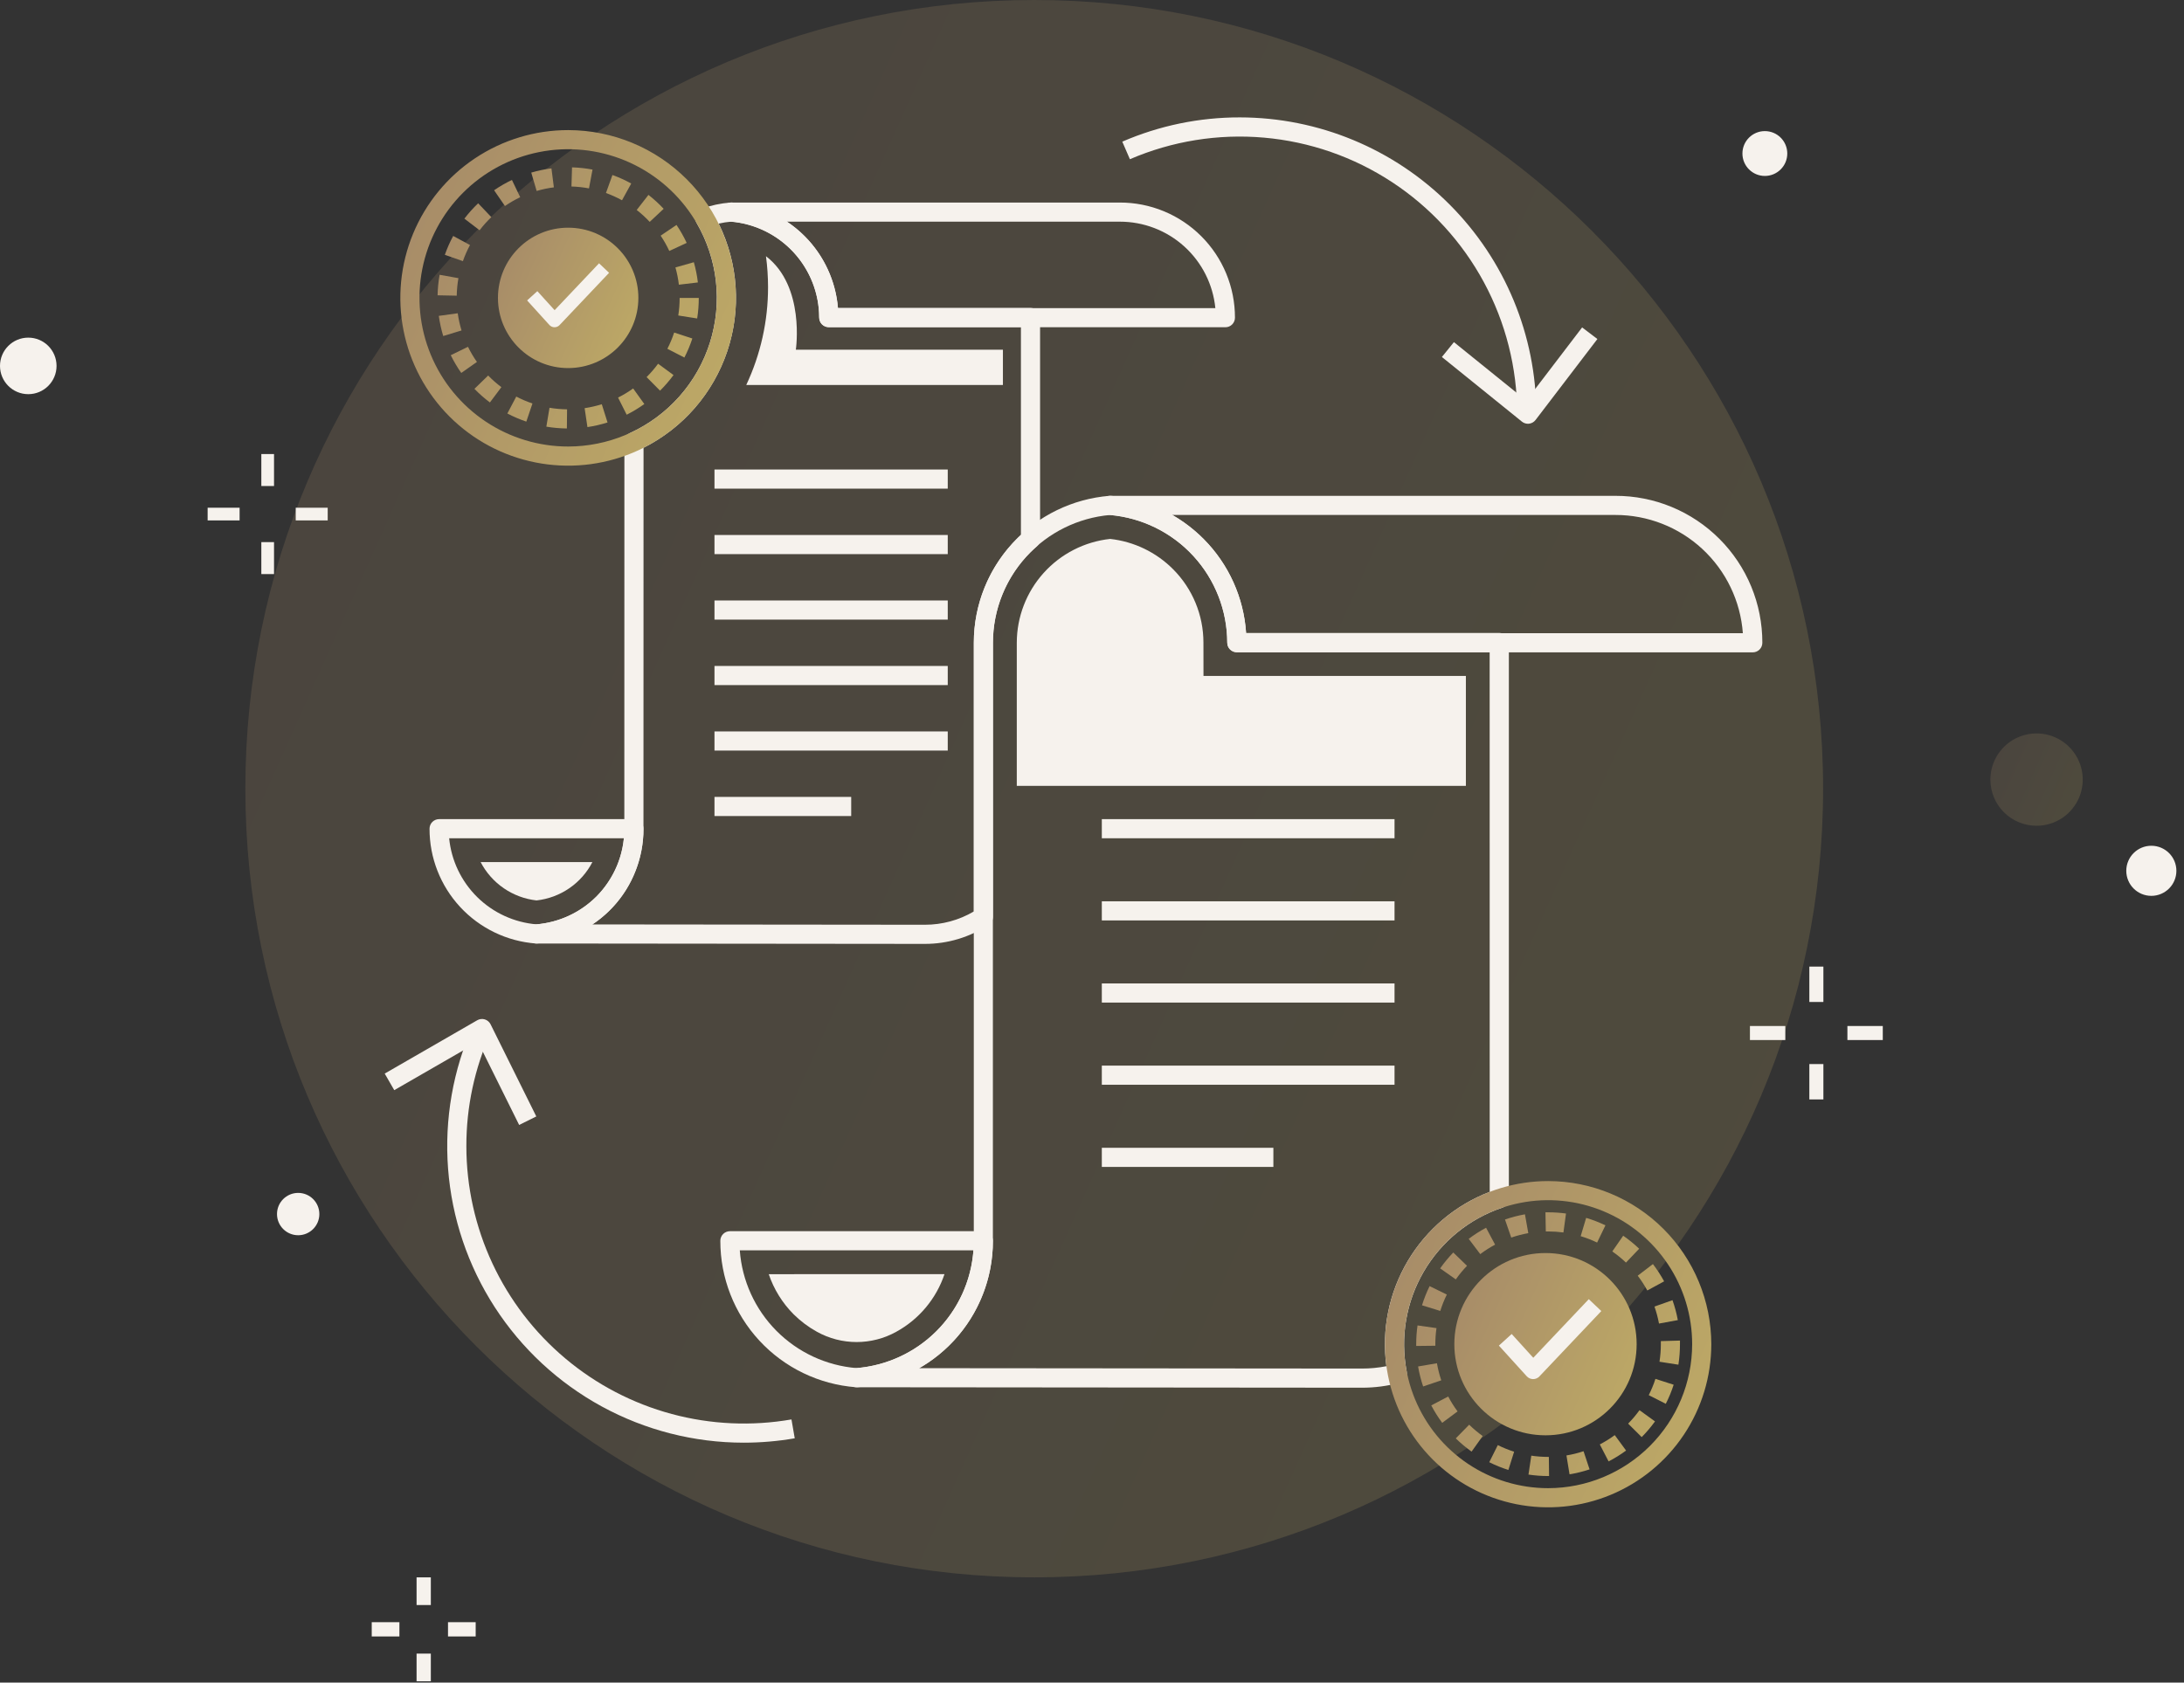 <svg width="279" height="215" viewBox="0 0 279 215" fill="none" xmlns="http://www.w3.org/2000/svg">
<rect x="0" y="0" width="279" height="215" fill="#333333" stroke="none"/>
<path opacity="0.2" d="M132.119 201.554C187.777 201.554 232.896 156.435 232.896 100.777C232.896 45.119 187.777 0 132.119 0C76.461 0 31.342 45.119 31.342 100.777C31.342 156.435 76.461 201.554 132.119 201.554Z" fill="url(#paint0_linear_526_6584)"/>
<path opacity="0.2" d="M260.165 105.517C261.332 105.517 262.472 105.171 263.443 104.522C264.413 103.874 265.169 102.953 265.616 101.875C266.062 100.797 266.179 99.61 265.951 98.466C265.724 97.321 265.162 96.27 264.337 95.445C263.511 94.62 262.46 94.058 261.316 93.83C260.171 93.603 258.985 93.719 257.907 94.166C256.829 94.612 255.907 95.369 255.259 96.339C254.611 97.309 254.265 98.45 254.265 99.617C254.265 101.182 254.886 102.682 255.993 103.789C257.099 104.895 258.6 105.517 260.165 105.517Z" fill="url(#paint1_linear_526_6584)"/>
<path d="M55.038 201.555H53.216V205.091H55.038V201.555Z" fill="#F6F2ED"/>
<path d="M55.038 211.297H53.216V214.833H55.038V211.297Z" fill="#F6F2ED"/>
<path d="M60.767 207.283H57.231V209.105H60.767V207.283Z" fill="#F6F2ED"/>
<path d="M51.024 207.283H47.488V209.105H51.024V207.283Z" fill="#F6F2ED"/>
<path d="M3.612 50.367C5.607 50.367 7.224 48.749 7.224 46.755C7.224 44.76 5.607 43.143 3.612 43.143C1.617 43.143 0 44.76 0 46.755C0 48.749 1.617 50.367 3.612 50.367Z" fill="#F6F2ED"/>
<path d="M274.827 114.472C276.595 114.472 278.028 113.039 278.028 111.271C278.028 109.503 276.595 108.07 274.827 108.07C273.059 108.07 271.626 109.503 271.626 111.271C271.626 113.039 273.059 114.472 274.827 114.472Z" fill="#F6F2ED"/>
<path d="M225.455 22.482C227.037 22.482 228.32 21.199 228.32 19.617C228.32 18.035 227.037 16.752 225.455 16.752C223.873 16.752 222.59 18.035 222.59 19.617C222.59 21.199 223.873 22.482 225.455 22.482Z" fill="#F6F2ED"/>
<path d="M125.622 157.322H93.243C93.083 157.322 92.924 157.354 92.775 157.415C92.627 157.477 92.492 157.567 92.379 157.68C92.265 157.794 92.175 157.929 92.114 158.077C92.052 158.226 92.02 158.385 92.02 158.545C92.013 163.275 93.794 167.832 97.006 171.303C100.218 174.774 104.625 176.902 109.341 177.26C109.371 177.26 109.402 177.26 109.433 177.26C109.464 177.26 109.495 177.26 109.525 177.26C114.24 176.902 118.646 174.774 121.858 171.303C125.07 167.832 126.851 163.275 126.844 158.545C126.844 158.221 126.715 157.91 126.486 157.681C126.257 157.451 125.946 157.323 125.622 157.322ZM119.622 170.098C116.886 172.823 113.276 174.493 109.429 174.815C105.555 174.499 101.923 172.809 99.186 170.05C96.45 167.291 94.79 163.644 94.507 159.768H124.357C124.07 163.668 122.392 167.334 119.627 170.098H119.622Z" fill="#F6F2ED"/>
<path d="M98.206 162.814C98.859 164.743 99.946 166.497 101.384 167.94C102.271 168.821 103.276 169.574 104.37 170.178C105.918 171.036 107.659 171.486 109.43 171.486C111.2 171.486 112.941 171.036 114.489 170.178C117.398 168.584 119.601 165.953 120.657 162.809L98.206 162.814Z" fill="#F6F2ED"/>
<path d="M219.64 68.847C217.896 67.102 215.825 65.719 213.546 64.777C211.267 63.835 208.824 63.353 206.357 63.358H141.812C141.497 63.359 141.194 63.483 140.968 63.702C140.741 63.921 140.608 64.219 140.597 64.534C140.585 64.849 140.695 65.157 140.904 65.392C141.114 65.628 141.406 65.774 141.72 65.799C145.822 66.136 149.647 68.003 152.436 71.029C155.226 74.055 156.776 78.019 156.778 82.134C156.778 82.295 156.81 82.454 156.871 82.603C156.933 82.751 157.023 82.886 157.136 82.999C157.25 83.113 157.385 83.203 157.533 83.264C157.681 83.326 157.841 83.358 158.001 83.358H223.912C224.236 83.358 224.548 83.229 224.777 82.999C225.006 82.77 225.135 82.459 225.135 82.134C225.14 79.667 224.656 77.222 223.713 74.942C222.77 72.662 221.386 70.59 219.64 68.847ZM159.186 80.912C158.898 76.36 156.958 72.07 153.731 68.847C152.542 67.664 151.205 66.641 149.753 65.802H206.358C210.48 65.795 214.452 67.349 217.474 70.153C220.496 72.956 222.344 76.8 222.645 80.912H159.186Z" fill="#F6F2ED"/>
<path d="M191.53 80.878H159.186C158.881 76.373 156.969 72.127 153.799 68.912C150.629 65.697 146.41 63.726 141.91 63.357C141.848 63.352 141.786 63.352 141.725 63.357C137.013 63.741 132.617 65.88 129.408 69.352C126.199 72.823 124.411 77.374 124.399 82.101V158.549C124.403 160.732 123.967 162.893 123.118 164.903C121.954 167.662 120.053 170.048 117.623 171.798C115.192 173.547 112.327 174.594 109.341 174.822C109.024 174.844 108.729 174.989 108.517 175.225C108.305 175.461 108.193 175.77 108.205 176.087C108.217 176.404 108.352 176.704 108.581 176.924C108.81 177.143 109.116 177.265 109.433 177.263L173.981 177.32C175.617 177.323 177.245 177.108 178.825 176.683C179.123 176.602 179.38 176.411 179.543 176.149C179.706 175.886 179.764 175.571 179.705 175.268C178.858 170.888 179.629 166.35 181.875 162.496C184.122 158.642 187.69 155.734 191.919 154.313C192.162 154.232 192.374 154.076 192.524 153.868C192.673 153.66 192.754 153.41 192.754 153.153V82.101C192.754 81.94 192.722 81.781 192.661 81.633C192.599 81.484 192.509 81.35 192.395 81.236C192.282 81.122 192.147 81.032 191.998 80.971C191.85 80.909 191.69 80.878 191.53 80.878ZM190.307 152.292C185.919 153.977 182.228 157.094 179.833 161.137C177.437 165.181 176.476 169.915 177.107 174.573C176.076 174.774 175.027 174.875 173.977 174.873L117.418 174.823C120.98 172.787 123.773 169.635 125.365 165.853C126.342 163.541 126.844 161.056 126.839 158.546V82.103C126.851 78.008 128.394 74.065 131.164 71.049C133.935 68.033 137.732 66.162 141.812 65.803C145.89 66.164 149.685 68.036 152.454 71.052C155.223 74.068 156.765 78.009 156.777 82.103C156.777 82.263 156.809 82.422 156.87 82.571C156.932 82.719 157.022 82.853 157.135 82.967C157.249 83.08 157.384 83.17 157.532 83.231C157.68 83.293 157.839 83.324 158 83.324H190.3L190.307 152.292Z" fill="#F6F2ED"/>
<path d="M153.742 86.371L153.735 82.111C153.736 78.598 152.344 75.228 149.863 72.74C147.702 70.566 144.862 69.197 141.815 68.863C138.547 69.218 135.524 70.765 133.325 73.208C131.125 75.651 129.903 78.818 129.892 82.105V100.42H187.263V86.371H153.743H153.742Z" fill="#F6F2ED"/>
<path d="M80.984 104.668H56.095C55.771 104.668 55.46 104.797 55.23 105.026C55.001 105.256 54.872 105.567 54.872 105.891C54.866 109.597 56.262 113.169 58.779 115.889C61.297 118.61 64.749 120.278 68.445 120.559C68.475 120.559 68.506 120.559 68.537 120.559C68.568 120.559 68.599 120.559 68.629 120.559C72.325 120.278 75.778 118.61 78.296 115.89C80.814 113.17 82.21 109.598 82.204 105.891C82.204 105.567 82.076 105.256 81.847 105.027C81.618 104.798 81.308 104.669 80.984 104.668ZM76.177 114.568C74.127 116.61 71.423 117.864 68.54 118.111C65.686 117.873 63.007 116.642 60.967 114.632C58.928 112.622 57.658 109.961 57.378 107.111H79.702C79.425 109.931 78.179 112.567 76.176 114.571L76.177 114.568Z" fill="#F6F2ED"/>
<path d="M61.399 110.156C62.095 111.497 63.111 112.645 64.356 113.5C65.602 114.354 67.038 114.889 68.539 115.056C70.041 114.89 71.478 114.356 72.723 113.501C73.968 112.647 74.983 111.498 75.677 110.156H61.399Z" fill="#F6F2ED"/>
<path d="M153.456 30.181C152.09 28.814 150.467 27.731 148.681 26.993C146.894 26.255 144.98 25.877 143.047 25.881H93.431C93.116 25.883 92.814 26.006 92.587 26.225C92.361 26.445 92.228 26.743 92.216 27.058C92.204 27.373 92.314 27.68 92.523 27.916C92.733 28.152 93.025 28.297 93.339 28.323C96.42 28.577 99.292 29.98 101.388 32.252C103.483 34.525 104.648 37.502 104.652 40.593C104.652 40.917 104.781 41.228 105.01 41.458C105.24 41.687 105.551 41.816 105.875 41.816H156.54C156.865 41.816 157.176 41.687 157.405 41.458C157.634 41.228 157.763 40.917 157.763 40.593C157.766 38.659 157.387 36.744 156.648 34.957C155.909 33.17 154.824 31.547 153.456 30.181ZM107.048 39.373C106.765 35.901 105.256 32.642 102.79 30.181C102.096 29.491 101.338 28.869 100.524 28.325H143.047C146.092 28.32 149.029 29.448 151.287 31.491C153.544 33.534 154.96 36.344 155.258 39.374L107.048 39.373Z" fill="#F6F2ED"/>
<path d="M131.645 39.349H107.045C106.786 36.326 105.603 33.455 103.657 31.127C101.711 28.798 99.096 27.125 96.166 26.334C95.3 26.097 94.414 25.944 93.519 25.878C93.46 25.874 93.401 25.874 93.342 25.878C92.065 25.974 90.808 26.243 89.604 26.678C89.435 26.739 89.281 26.837 89.154 26.964C89.027 27.091 88.929 27.244 88.868 27.414C88.808 27.583 88.785 27.763 88.802 27.942C88.818 28.121 88.874 28.294 88.966 28.449C90.309 30.741 91.157 33.289 91.455 35.929C91.752 38.569 91.493 41.242 90.693 43.776C89.894 46.309 88.572 48.647 86.813 50.638C85.054 52.629 82.897 54.229 80.481 55.334C80.267 55.431 80.086 55.588 79.959 55.785C79.832 55.982 79.765 56.212 79.765 56.446L79.756 105.898C79.76 107.534 79.436 109.153 78.802 110.661C78.184 112.119 77.295 113.446 76.183 114.573C74.109 116.636 71.368 117.893 68.451 118.119C68.137 118.145 67.845 118.29 67.635 118.525C67.426 118.761 67.316 119.068 67.327 119.382C67.338 119.697 67.471 119.995 67.696 120.215C67.922 120.435 68.224 120.559 68.539 120.561L118.156 120.61C121.054 120.613 123.888 119.76 126.304 118.158C126.472 118.047 126.61 117.895 126.706 117.718C126.802 117.54 126.852 117.341 126.852 117.139V82.119C126.85 79.979 127.271 77.859 128.089 75.882C128.907 73.904 130.107 72.107 131.62 70.593C131.886 70.327 132.159 70.078 132.446 69.827C132.578 69.712 132.684 69.571 132.757 69.411C132.829 69.252 132.867 69.079 132.867 68.904V40.572C132.867 40.412 132.836 40.253 132.774 40.104C132.713 39.956 132.623 39.821 132.509 39.708C132.396 39.594 132.261 39.504 132.113 39.442C131.964 39.381 131.805 39.349 131.645 39.349ZM130.422 68.356C130.242 68.521 130.064 68.69 129.89 68.864C128.15 70.604 126.77 72.67 125.829 74.944C124.888 77.218 124.405 79.655 124.407 82.116V116.464C122.513 117.58 120.355 118.167 118.157 118.164L75.679 118.122C78.079 116.535 79.95 114.269 81.055 111.612C81.816 109.803 82.205 107.86 82.201 105.897L82.21 57.214C87.264 54.671 91.109 50.234 92.907 44.87C94.705 39.505 94.311 33.647 91.81 28.572C92.345 28.449 92.888 28.365 93.435 28.319C94.141 28.378 94.841 28.502 95.525 28.689C98.019 29.363 100.239 30.802 101.872 32.805C103.504 34.807 104.467 37.271 104.625 39.85C104.639 40.086 104.646 40.33 104.646 40.566C104.646 40.891 104.775 41.202 105.004 41.431C105.233 41.66 105.545 41.789 105.869 41.789H130.42V68.352L130.422 68.356Z" fill="#F6F2ED"/>
<path d="M101.108 181.375C96.017 182.26 90.794 182.022 85.804 180.677C80.814 179.332 76.179 176.912 72.223 173.587C68.266 170.263 65.085 166.114 62.9 161.43C60.716 156.747 59.581 151.643 59.577 146.475C59.565 141.461 60.626 136.503 62.688 131.933L60.459 130.928C57.867 136.696 56.761 143.022 57.24 149.328C57.719 155.634 59.769 161.719 63.203 167.03C66.637 172.34 71.346 176.707 76.9 179.731C82.454 182.756 88.676 184.342 95.001 184.345C97.188 184.345 99.371 184.158 101.526 183.785L101.108 181.375Z" fill="#F6F2ED"/>
<path d="M158.389 15C153.223 14.991 148.11 16.047 143.369 18.1L144.34 20.345C149.731 18.022 155.614 17.074 161.461 17.586C167.309 18.098 172.938 20.054 177.842 23.279C182.747 26.504 186.774 30.896 189.562 36.062C192.35 41.228 193.811 47.005 193.814 52.875H196.259C196.249 42.834 192.256 33.207 185.156 26.106C178.057 19.006 168.43 15.011 158.389 15Z" fill="#F6F2ED"/>
<path d="M62.67 130.885C62.596 130.735 62.492 130.602 62.365 130.494C62.237 130.386 62.089 130.306 61.929 130.257C61.769 130.209 61.601 130.194 61.435 130.213C61.269 130.232 61.109 130.285 60.965 130.369L49.145 137.182L50.365 139.3L61.057 133.137L66.32 143.745L68.511 142.659L62.67 130.885Z" fill="#F6F2ED"/>
<path d="M202.113 41.838L194.98 51.186L185.734 43.717L184.198 45.617L194.422 53.876C194.64 54.051 194.911 54.148 195.19 54.148C195.239 54.148 195.288 54.145 195.336 54.139C195.498 54.119 195.655 54.067 195.797 53.986C195.939 53.905 196.063 53.797 196.162 53.667L204.062 43.32L202.113 41.838Z" fill="#F6F2ED"/>
<path d="M72.582 16.623C68.341 16.623 64.196 17.881 60.67 20.236C57.144 22.592 54.396 25.941 52.773 29.858C51.151 33.776 50.726 38.087 51.554 42.246C52.381 46.405 54.423 50.225 57.422 53.224C60.42 56.222 64.24 58.264 68.4 59.091C72.558 59.918 76.869 59.494 80.787 57.871C84.705 56.248 88.053 53.5 90.409 49.974C92.764 46.448 94.022 42.303 94.022 38.062C94.015 32.378 91.754 26.928 87.735 22.909C83.715 18.89 78.266 16.629 72.582 16.623ZM72.582 57.057C68.825 57.057 65.152 55.943 62.029 53.856C58.905 51.769 56.47 48.802 55.032 45.331C53.595 41.86 53.219 38.041 53.952 34.356C54.684 30.672 56.494 27.287 59.15 24.631C61.807 21.974 65.191 20.165 68.876 19.432C72.561 18.699 76.38 19.075 79.851 20.513C83.322 21.951 86.288 24.385 88.375 27.509C90.463 30.633 91.577 34.305 91.577 38.062C91.571 43.098 89.568 47.926 86.007 51.487C82.446 55.048 77.618 57.051 72.582 57.057Z" fill="url(#paint2_linear_526_6584)"/>
<path d="M59.784 44.315L57.584 45.389C57.972 46.178 58.42 46.936 58.926 47.655L60.926 46.248C60.495 45.635 60.114 44.988 59.784 44.315ZM58.566 35.543L56.159 35.112C56.005 35.978 55.919 36.854 55.901 37.734L58.346 37.781C58.36 37.03 58.433 36.282 58.563 35.543H58.566ZM60.043 31.311L57.892 30.149C57.474 30.924 57.118 31.731 56.827 32.563L59.135 33.368C59.382 32.659 59.685 31.971 60.04 31.311H60.043ZM58.478 40.029L56.055 40.362C56.176 41.234 56.365 42.095 56.621 42.937L58.96 42.225C58.741 41.507 58.578 40.773 58.475 40.029H58.478ZM85.504 32.067L87.722 31.036C87.35 30.238 86.915 29.472 86.422 28.743L84.396 30.111C84.816 30.733 85.185 31.387 85.501 32.067H85.504ZM62.768 27.747L61.084 25.976C60.447 26.582 59.859 27.238 59.324 27.937L61.266 29.422C61.722 28.825 62.223 28.265 62.765 27.747H62.768ZM60.608 49.686C61.221 50.317 61.882 50.898 62.585 51.426L64.051 49.47C63.45 49.019 62.886 48.522 62.362 47.983L60.608 49.686ZM86.724 36.379L89.152 36.091C89.049 35.217 88.877 34.353 88.637 33.507L86.284 34.174C86.489 34.896 86.636 35.633 86.724 36.379ZM80.638 23.45C79.868 23.024 79.066 22.661 78.238 22.362L77.409 24.662C78.116 24.917 78.802 25.227 79.459 25.59L80.638 23.45ZM84.781 26.681C84.181 26.038 83.531 25.444 82.838 24.903L81.338 26.831C81.931 27.294 82.486 27.802 82.999 28.351L84.781 26.681ZM82.599 48.181L84.32 49.918C84.945 49.299 85.52 48.632 86.04 47.924L84.069 46.477C83.625 47.083 83.134 47.654 82.6 48.185L82.599 48.181ZM65.399 22.993C64.606 23.372 63.843 23.813 63.119 24.312L64.507 26.325C65.125 25.899 65.776 25.522 66.453 25.199L65.399 22.993ZM85.254 44.569L87.429 45.686C87.832 44.903 88.171 44.089 88.445 43.253L86.121 42.493C85.887 43.206 85.597 43.901 85.254 44.569ZM86.822 38.069C86.822 38.82 86.764 39.57 86.647 40.313L89.062 40.693C89.199 39.825 89.267 38.947 89.267 38.069H86.822ZM74.684 52.155L75.044 54.574C75.914 54.444 76.773 54.246 77.611 53.982L76.876 51.651C76.16 51.877 75.427 52.045 74.684 52.155ZM78.958 50.806L80.058 52.991C80.844 52.596 81.597 52.14 82.311 51.627L80.884 49.637C80.274 50.074 79.63 50.464 78.959 50.801L78.958 50.806ZM70.446 21.513C69.573 21.625 68.711 21.805 67.866 22.054L68.555 24.4C69.275 24.188 70.011 24.034 70.755 23.939L70.446 21.513ZM64.813 52.835C65.592 53.245 66.403 53.593 67.236 53.875L68.019 51.559C67.308 51.318 66.618 51.021 65.953 50.672L64.813 52.835ZM75.694 21.668C74.83 21.505 73.954 21.41 73.075 21.385L73.003 23.83C73.754 23.852 74.502 23.933 75.24 24.072L75.694 21.668ZM69.794 54.518C70.661 54.663 71.538 54.74 72.417 54.749L72.441 52.304C71.69 52.296 70.94 52.229 70.198 52.104L69.794 54.518Z" fill="url(#paint3_linear_526_6584)"/>
<path d="M72.581 47.032C77.535 47.032 81.55 43.016 81.55 38.063C81.55 33.109 77.535 29.094 72.581 29.094C67.628 29.094 63.612 33.109 63.612 38.063C63.612 43.016 67.628 47.032 72.581 47.032Z" fill="url(#paint4_linear_526_6584)"/>
<path d="M101.666 44.685C101.666 44.685 102.886 36.578 97.851 32.738C98.026 34.045 98.114 35.362 98.116 36.68C98.121 41.004 97.171 45.276 95.334 49.19H128.119V44.685H101.666Z" fill="#F6F2ED"/>
<path d="M197.432 183.403C203.863 183.403 209.077 178.19 209.077 171.758C209.077 165.327 203.863 160.113 197.432 160.113C191.001 160.113 185.787 165.327 185.787 171.758C185.787 178.19 191.001 183.403 197.432 183.403Z" fill="url(#paint5_linear_526_6584)"/>
<path d="M197.769 150.916C193.646 150.916 189.616 152.139 186.188 154.429C182.761 156.719 180.089 159.975 178.511 163.784C176.934 167.592 176.521 171.783 177.325 175.827C178.13 179.87 180.115 183.584 183.03 186.499C185.945 189.414 189.66 191.399 193.703 192.204C197.746 193.008 201.937 192.595 205.746 191.017C209.555 189.439 212.81 186.767 215.1 183.34C217.391 179.912 218.613 175.882 218.613 171.759C218.606 166.233 216.408 160.935 212.501 157.027C208.593 153.12 203.295 150.922 197.769 150.916ZM197.769 190.158C194.13 190.158 190.572 189.079 187.546 187.057C184.52 185.035 182.162 182.162 180.769 178.799C179.377 175.437 179.012 171.738 179.722 168.168C180.432 164.599 182.185 161.321 184.758 158.747C187.331 156.174 190.61 154.422 194.179 153.712C197.748 153.002 201.448 153.366 204.81 154.759C208.172 156.151 211.046 158.51 213.068 161.536C215.09 164.561 216.169 168.119 216.169 171.758C216.164 176.636 214.223 181.313 210.774 184.763C207.324 188.212 202.647 190.153 197.769 190.158Z" fill="url(#paint6_linear_526_6584)"/>
<path d="M183.361 171.759C183.361 171.072 183.409 170.386 183.506 169.706L181.085 169.361C180.972 170.156 180.916 170.958 180.916 171.761V171.987L183.361 171.959V171.759ZM187.41 161.745L185.652 160.045C185.041 160.677 184.48 161.355 183.975 162.074L185.975 163.481C186.407 162.867 186.885 162.287 187.406 161.746L187.41 161.745ZM184.828 165.418L182.628 164.341C182.241 165.131 181.916 165.95 181.656 166.79L183.993 167.51C184.216 166.792 184.496 166.092 184.829 165.418H184.828ZM185.972 183.795C186.6 184.41 187.275 184.975 187.99 185.486L189.41 183.495C188.798 183.058 188.221 182.574 187.684 182.048L185.972 183.795ZM183.566 174.195L181.156 174.606C181.304 175.473 181.52 176.328 181.802 177.161L184.118 176.377C183.877 175.666 183.693 174.938 183.566 174.198V174.195ZM185.004 178.444L182.839 179.582C183.247 180.36 183.715 181.104 184.239 181.809L186.2 180.349C185.753 179.747 185.354 179.111 185.006 178.447L185.004 178.444ZM190.993 159.038L189.842 156.881C189.067 157.295 188.325 157.769 187.624 158.299L189.098 160.25C189.697 159.799 190.331 159.394 190.993 159.041V159.038ZM211.932 169.124L214.337 168.682C214.178 167.817 213.95 166.966 213.657 166.136L211.352 166.951C211.602 167.66 211.796 168.388 211.932 169.127V169.124ZM210.439 164.897L212.588 163.73C212.168 162.959 211.689 162.221 211.156 161.523L209.214 163.008C209.671 163.606 210.08 164.239 210.439 164.9V164.897ZM209.399 159.563C208.763 158.956 208.081 158.4 207.359 157.899L205.966 159.909C206.584 160.338 207.168 160.814 207.712 161.333L209.399 159.563ZM214.612 171.297L212.168 171.366C212.168 171.495 212.168 171.626 212.168 171.756C212.168 172.508 212.11 173.259 211.994 174.002L214.411 174.38C214.545 173.512 214.612 172.635 214.611 171.756C214.619 171.605 214.617 171.452 214.612 171.3V171.297ZM207.988 181.909L209.722 183.632C210.34 183.009 210.908 182.338 211.422 181.626L209.442 180.192C209.002 180.802 208.516 181.377 207.988 181.912V181.909ZM204.369 184.564L205.492 186.737C206.273 186.334 207.021 185.87 207.729 185.35L206.282 183.379C205.676 183.824 205.037 184.222 204.369 184.567V184.564ZM210.621 178.271L212.8 179.378C213.199 178.594 213.535 177.779 213.806 176.942L211.478 176.19C211.247 176.907 210.96 177.604 210.62 178.275L210.621 178.271ZM202.627 155.616L201.927 157.958C202.647 158.175 203.349 158.447 204.027 158.773L205.09 156.573C204.295 156.191 203.472 155.872 202.627 155.619V155.616ZM192.257 155.827L193.057 158.138C193.767 157.893 194.495 157.703 195.235 157.572L194.808 155.164C193.941 155.319 193.088 155.541 192.257 155.83V155.827ZM200.11 185.973L200.503 188.386C201.372 188.245 202.228 188.035 203.063 187.758L202.294 185.437C201.58 185.674 200.848 185.855 200.106 185.976L200.11 185.973ZM190.247 186.841C191.035 187.234 191.852 187.565 192.691 187.83L193.426 185.498C192.71 185.272 192.012 184.99 191.34 184.654L190.247 186.841ZM197.768 186.162C197.049 186.162 196.33 186.109 195.619 186.003L195.258 188.421C196.089 188.545 196.929 188.607 197.769 188.607H197.889L197.862 186.162H197.768ZM197.427 154.909L197.473 157.354H197.767C198.422 157.354 199.075 157.398 199.724 157.485L200.052 155.062C199.295 154.96 198.531 154.908 197.767 154.908L197.427 154.909Z" fill="url(#paint7_linear_526_6584)"/>
<path d="M202.963 166.008L195.872 173.495L193.113 170.457L191.479 171.941L195.038 175.86C195.14 175.972 195.264 176.062 195.402 176.125C195.541 176.187 195.691 176.22 195.843 176.222H195.855C196.004 176.222 196.153 176.191 196.29 176.132C196.428 176.073 196.552 175.986 196.655 175.877L204.564 167.526L202.963 166.008Z" fill="#F6F2ED"/>
<path d="M178.148 94.168H140.755V96.613H178.148V94.168Z" fill="#F6F2ED"/>
<path d="M178.148 104.668H140.755V107.113H178.148V104.668Z" fill="#F6F2ED"/>
<path d="M178.148 115.168H140.755V117.613H178.148V115.168Z" fill="#F6F2ED"/>
<path d="M178.148 125.664H140.755V128.109H178.148V125.664Z" fill="#F6F2ED"/>
<path d="M178.148 136.164H140.755V138.609H178.148V136.164Z" fill="#F6F2ED"/>
<path d="M162.67 146.664H140.755V149.109H162.67V146.664Z" fill="#F6F2ED"/>
<path d="M121.072 59.994H91.273V62.439H121.072V59.994Z" fill="#F6F2ED"/>
<path d="M121.072 68.361H91.273V70.806H121.072V68.361Z" fill="#F6F2ED"/>
<path d="M121.072 76.728H91.273V79.174H121.072V76.728Z" fill="#F6F2ED"/>
<path d="M121.072 85.096H91.273V87.541H121.072V85.096Z" fill="#F6F2ED"/>
<path d="M121.072 93.463H91.273V95.908H121.072V93.463Z" fill="#F6F2ED"/>
<path d="M108.738 101.828H91.273V104.273H108.738V101.828Z" fill="#F6F2ED"/>
<path d="M76.526 33.643L70.852 39.634L68.644 37.203L67.336 38.39L70.184 41.526C70.266 41.615 70.365 41.688 70.476 41.738C70.587 41.788 70.706 41.814 70.828 41.816H70.837C70.957 41.816 71.076 41.792 71.187 41.745C71.297 41.699 71.397 41.63 71.48 41.543L77.809 34.86L76.526 33.643Z" fill="#F6F2ED"/>
<path d="M35.006 58.018H33.384V62.103H35.006V58.018Z" fill="#F6F2ED"/>
<path d="M35.006 69.272H33.384V73.356H35.006V69.272Z" fill="#F6F2ED"/>
<path d="M30.609 64.877H26.524V66.499H30.609V64.877Z" fill="#F6F2ED"/>
<path d="M41.863 64.877H37.778V66.499H41.863V64.877Z" fill="#F6F2ED"/>
<path d="M232.933 123.512H231.139V128.032H232.933V123.512Z" fill="#F6F2ED"/>
<path d="M232.933 135.965H231.139V140.485H232.933V135.965Z" fill="#F6F2ED"/>
<path d="M228.07 131.102H223.55V132.896H228.07V131.102Z" fill="#F6F2ED"/>
<path d="M240.521 131.102H236.001V132.896H240.521V131.102Z" fill="#F6F2ED"/>
<path d="M38.091 157.838C39.585 157.838 40.796 156.627 40.796 155.133C40.796 153.639 39.585 152.428 38.091 152.428C36.597 152.428 35.386 153.639 35.386 155.133C35.386 156.627 36.597 157.838 38.091 157.838Z" fill="#F6F2ED"/>
<defs>
<linearGradient id="paint0_linear_526_6584" x1="28.265" y1="9.518" x2="347.153" y2="152.595" gradientUnits="userSpaceOnUse">
<stop stop-color="#A58969"/>
<stop offset="1" stop-color="#C7B664"/>
</linearGradient>
<linearGradient id="paint1_linear_526_6584" x1="254.084" y1="94.274" x2="272.754" y2="102.651" gradientUnits="userSpaceOnUse">
<stop stop-color="#A58969"/>
<stop offset="1" stop-color="#C7B664"/>
</linearGradient>
<linearGradient id="paint2_linear_526_6584" x1="50.487" y1="18.648" x2="118.33" y2="49.087" gradientUnits="userSpaceOnUse">
<stop stop-color="#A58969"/>
<stop offset="1" stop-color="#C7B664"/>
</linearGradient>
<linearGradient id="paint3_linear_526_6584" x1="55.392" y1="22.96" x2="108.181" y2="46.647" gradientUnits="userSpaceOnUse">
<stop stop-color="#A58969"/>
<stop offset="1" stop-color="#C7B664"/>
</linearGradient>
<linearGradient id="paint4_linear_526_6584" x1="63.338" y1="29.941" x2="91.719" y2="42.675" gradientUnits="userSpaceOnUse">
<stop stop-color="#A58969"/>
<stop offset="1" stop-color="#C7B664"/>
</linearGradient>
<linearGradient id="paint5_linear_526_6584" x1="185.432" y1="161.213" x2="222.28" y2="177.746" gradientUnits="userSpaceOnUse">
<stop stop-color="#A58969"/>
<stop offset="1" stop-color="#C7B664"/>
</linearGradient>
<linearGradient id="paint6_linear_526_6584" x1="176.288" y1="152.885" x2="242.245" y2="182.478" gradientUnits="userSpaceOnUse">
<stop stop-color="#A58969"/>
<stop offset="1" stop-color="#C7B664"/>
</linearGradient>
<linearGradient id="paint7_linear_526_6584" x1="180.402" y1="156.5" x2="233.72" y2="180.423" gradientUnits="userSpaceOnUse">
<stop stop-color="#A58969"/>
<stop offset="1" stop-color="#C7B664"/>
</linearGradient>
</defs>
</svg>
